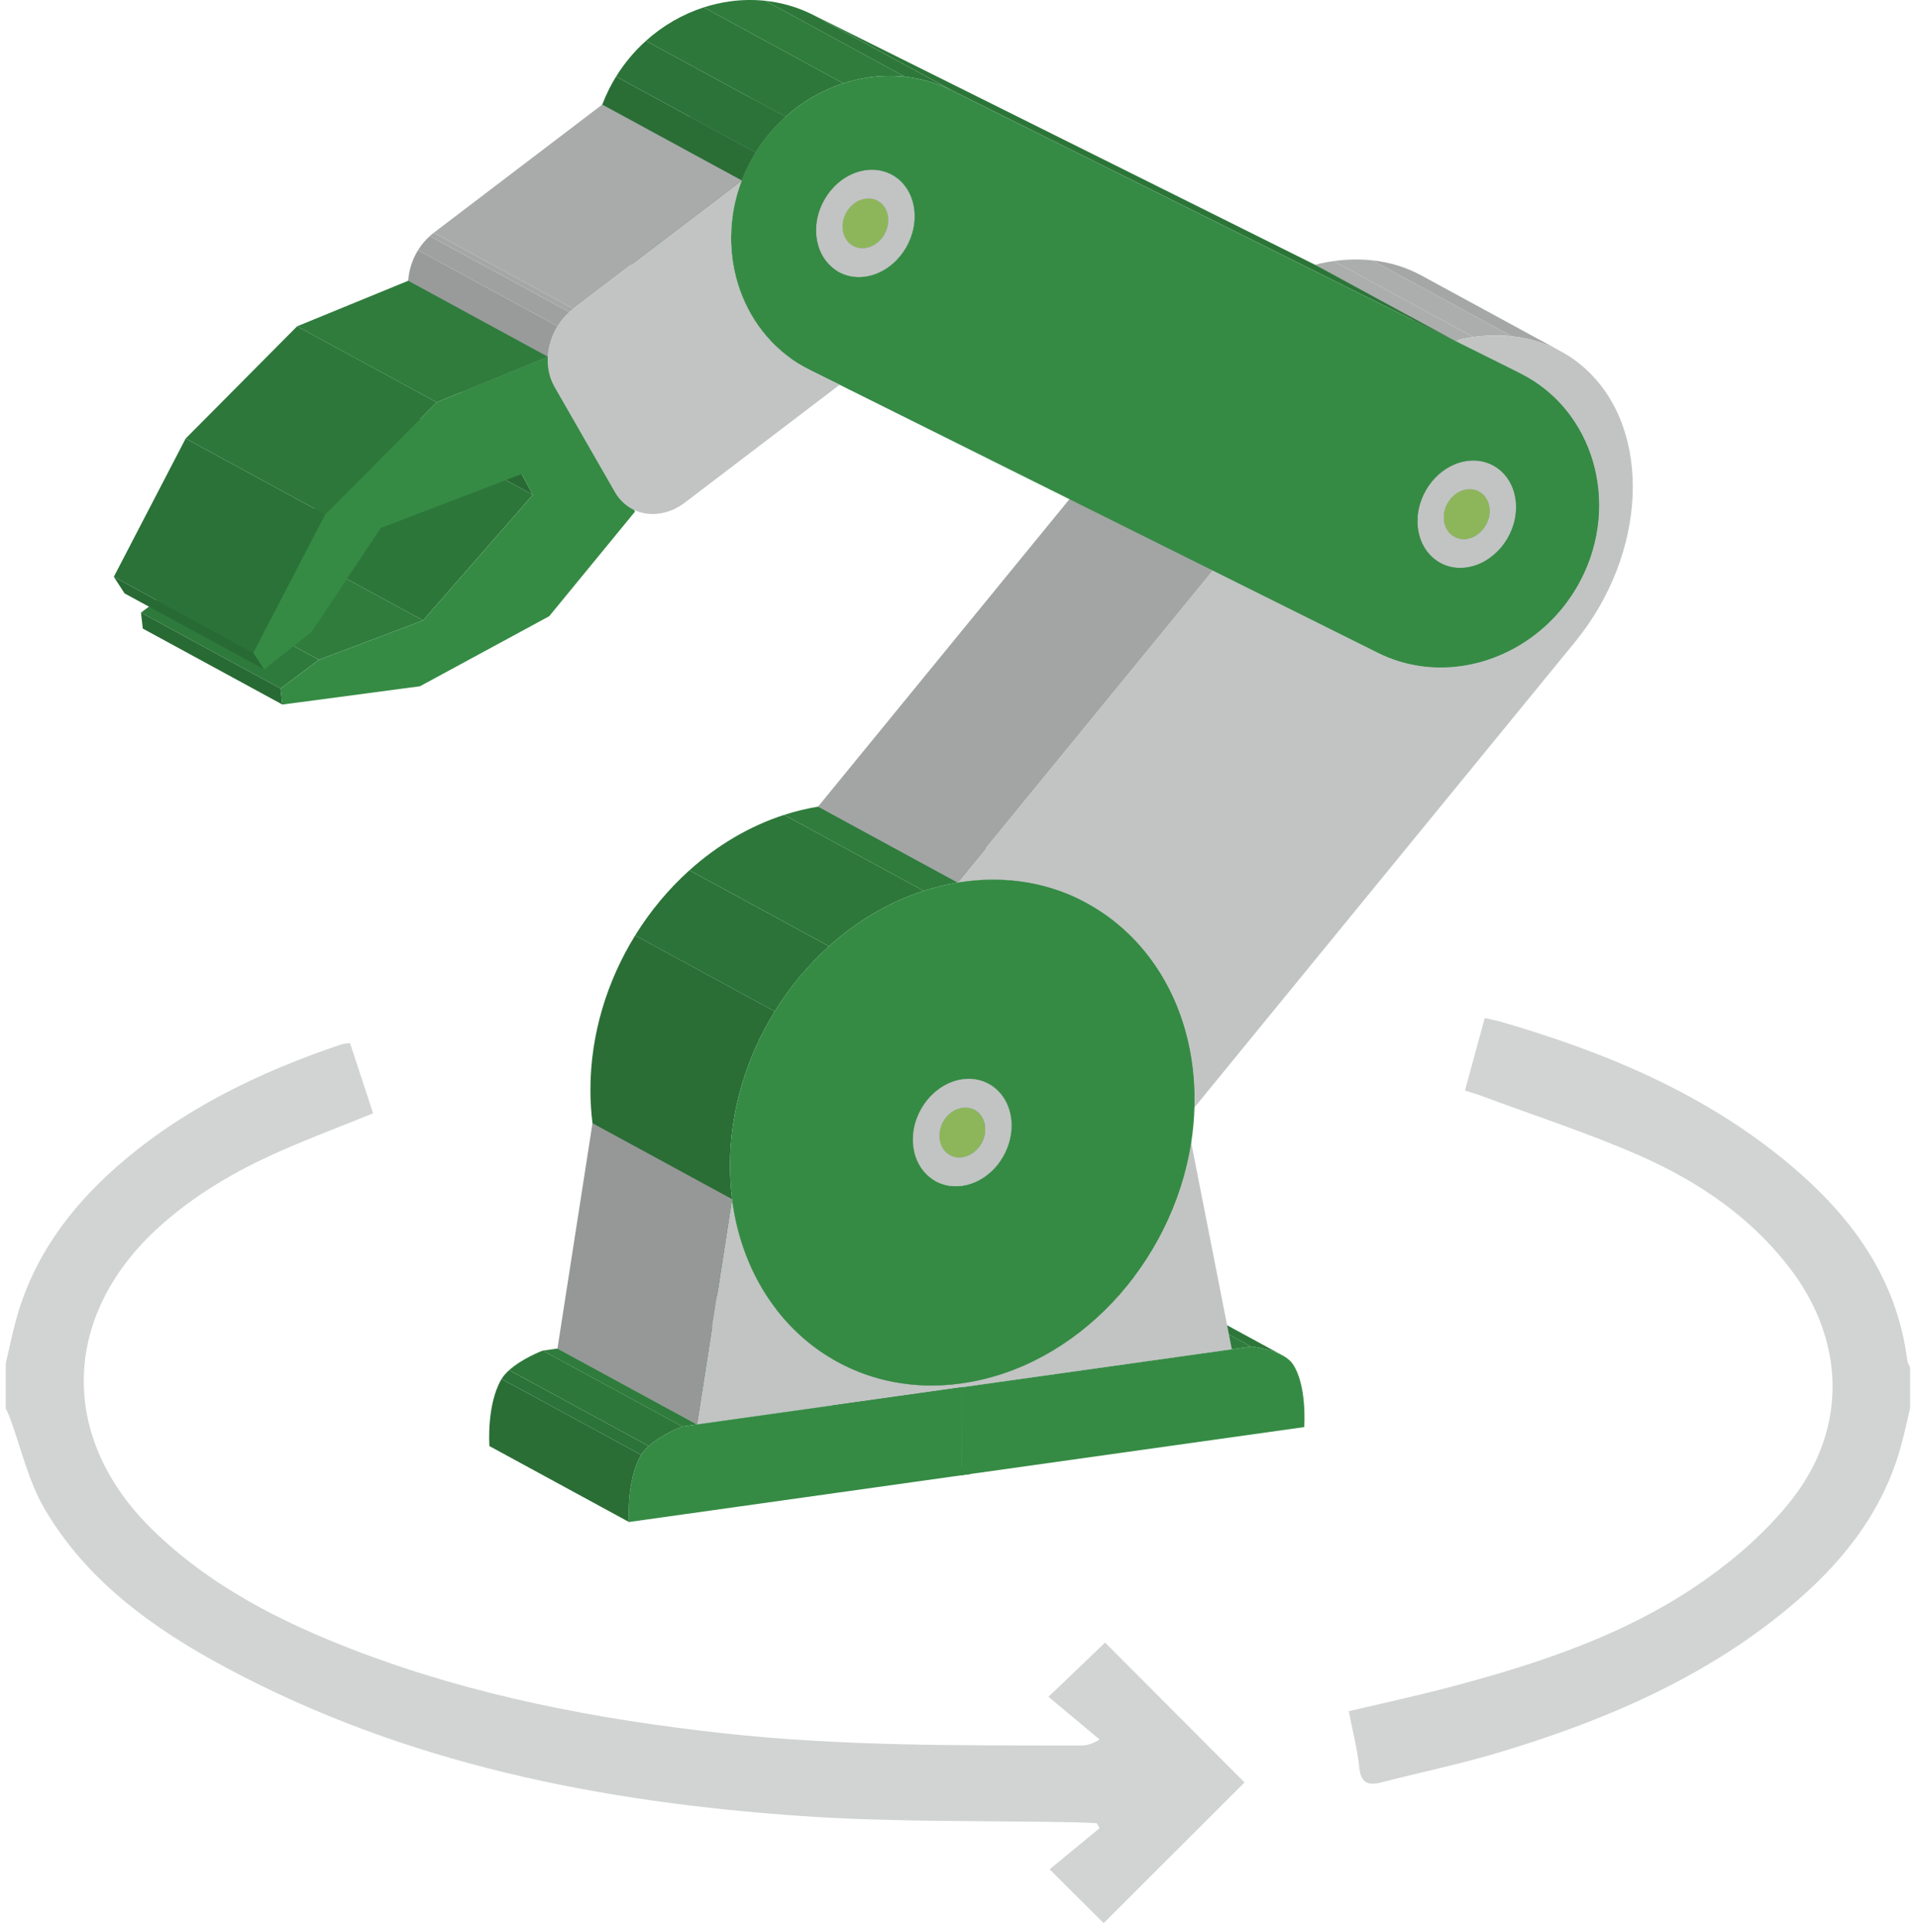 <svg width="141" height="142" viewBox="0 0 141 142" fill="none" xmlns="http://www.w3.org/2000/svg">
<path d="M91.98 98.981L81.72 93.401H81.723L91.983 98.983L91.98 98.981Z" fill="#2F7C3D"/>
<path d="M91.983 98.983L81.722 93.401C81.831 93.412 83.104 93.552 84.027 94.053L94.288 99.635C93.365 99.132 92.093 98.994 91.983 98.983Z" fill="#2D773A"/>
<path d="M90.558 99.182L80.297 93.6L81.72 93.401L91.98 98.981L90.558 99.182Z" fill="#2F7C3D"/>
<path d="M70.714 101.972L60.453 96.39L80.297 93.601L90.558 99.183L70.714 101.972Z" fill="#2F7C3D"/>
<path d="M80.536 96.95L70.275 91.369C71.811 89.986 73.162 88.363 74.27 86.572L84.531 92.153C83.423 93.945 82.072 95.569 80.536 96.95Z" fill="#9FA1A0"/>
<path d="M84.531 92.153L74.27 86.572C75.793 84.11 76.856 81.328 77.311 78.409L87.57 83.99C87.117 86.91 86.053 89.691 84.531 92.153Z" fill="#999B9A"/>
<path d="M104.775 49.003L94.515 43.422C95.393 43.516 96.279 43.498 97.152 43.377C97.793 43.285 98.429 43.139 99.05 42.938L109.311 48.52C108.69 48.721 108.055 48.868 107.413 48.958C106.54 49.081 105.654 49.098 104.775 49.003Z" fill="#ABAEAD"/>
<path d="M109.311 48.52L99.05 42.937C100.594 42.437 102.051 41.603 103.301 40.477L113.562 46.058C112.312 47.184 110.855 48.019 109.311 48.52Z" fill="#A5A7A7"/>
<path d="M113.563 46.059L103.302 40.477C104.135 39.728 104.876 38.852 105.492 37.853L115.753 43.437C115.137 44.431 114.396 45.309 113.563 46.059Z" fill="#9FA1A0"/>
<path d="M115.752 43.436L105.491 37.853C105.666 37.57 105.831 37.277 105.986 36.975C108.805 31.44 106.93 24.812 101.834 22.039L112.094 27.621C117.19 30.392 119.065 37.02 116.246 42.556C116.093 42.859 115.928 43.153 115.752 43.436Z" fill="#999B9A"/>
<path d="M73.566 101.027L63.305 95.445C65.866 94.62 68.234 93.206 70.276 91.369L80.537 96.95C78.496 98.787 76.127 100.201 73.566 101.027Z" fill="#A5A7A7"/>
<path d="M80.536 96.95L70.275 91.369C71.811 89.986 73.162 88.363 74.27 86.572L84.531 92.153C83.423 93.945 82.072 95.569 80.536 96.95Z" fill="#9FA1A0"/>
<path d="M107.816 41.711L97.555 36.129C97.764 36.1 97.968 36.053 98.167 35.988L108.428 41.569C108.23 41.634 108.025 41.682 107.816 41.711Z" fill="#2F7C3D"/>
<path d="M108.429 41.57L98.168 35.989C98.71 35.813 99.211 35.512 99.644 35.124L109.905 40.706C109.472 41.095 108.971 41.395 108.429 41.57Z" fill="#2D773A"/>
<path d="M109.904 40.706L99.643 35.123C99.969 34.831 100.256 34.486 100.492 34.105L110.752 39.687C110.518 40.068 110.23 40.412 109.904 40.706Z" fill="#2B7338"/>
<path d="M110.753 39.688L100.493 34.107C100.931 33.398 101.19 32.565 101.192 31.705C101.194 30.314 100.524 29.189 99.512 28.639L109.773 34.22C110.785 34.771 111.455 35.895 111.453 37.285C111.45 38.146 111.191 38.98 110.753 39.688Z" fill="#2A6E36"/>
<path d="M70.702 108.441L60.441 102.858L61.154 102.759L71.415 108.34L70.702 108.441Z" fill="#2F7C3D"/>
<path d="M107.82 39.612L97.559 34.031C97.656 34.018 97.751 33.995 97.844 33.965L108.105 39.547C108.013 39.575 107.917 39.598 107.82 39.612Z" fill="#ABAEAD"/>
<path d="M108.105 39.546L97.844 33.964C98.097 33.882 98.331 33.741 98.533 33.56L108.793 39.142C108.593 39.323 108.358 39.464 108.105 39.546Z" fill="#A5A7A7"/>
<path d="M108.794 39.142L98.534 33.56C98.686 33.424 98.82 33.263 98.93 33.085L109.191 38.667C109.08 38.845 108.946 39.005 108.794 39.142Z" fill="#9FA1A0"/>
<path d="M109.19 38.667L98.929 33.085C99.132 32.758 99.252 32.374 99.252 31.976C99.254 31.335 98.939 30.81 98.466 30.553L108.727 36.135C109.2 36.392 109.515 36.917 109.514 37.558C109.513 37.955 109.393 38.339 109.19 38.667Z" fill="#999B9A"/>
<path d="M106.921 39.456L96.66 33.875C96.819 33.961 96.995 34.017 97.183 34.036L107.444 39.617C107.256 39.598 107.079 39.542 106.921 39.456Z" fill="#A5A7A7"/>
<path d="M107.445 39.617L97.184 34.036C97.305 34.049 97.43 34.047 97.559 34.029L107.82 39.61C107.691 39.629 107.565 39.631 107.445 39.617Z" fill="#ABAEAD"/>
<path d="M106.921 39.456L96.66 33.875C96.819 33.961 96.995 34.017 97.183 34.036L107.444 39.617C107.256 39.598 107.079 39.542 106.921 39.456Z" fill="#A5A7A7"/>
<path d="M105.884 41.38L95.624 35.799C95.964 35.984 96.343 36.103 96.749 36.146L107.009 41.727C106.604 41.686 106.225 41.566 105.884 41.38Z" fill="#2D773A"/>
<path d="M107.009 41.728L96.749 36.147C97.008 36.175 97.278 36.17 97.555 36.131L107.816 41.713C107.538 41.751 107.269 41.755 107.009 41.728Z" fill="#2F7C3D"/>
<path d="M110.752 39.688L100.492 34.107C100.93 33.398 101.189 32.565 101.191 31.705C101.193 30.314 100.523 29.189 99.511 28.639L109.772 34.22C110.784 34.771 111.454 35.895 111.452 37.285C111.449 38.146 111.19 38.98 110.752 39.688Z" fill="#2A6E36"/>
<path d="M106.921 39.456L96.66 33.875C96.819 33.961 96.995 34.017 97.183 34.036L107.444 39.617C107.256 39.598 107.079 39.542 106.921 39.456Z" fill="#A5A7A7"/>
<path d="M109.189 38.667L98.928 33.085C99.131 32.758 99.251 32.374 99.251 31.976C99.253 31.335 98.938 30.81 98.465 30.553L108.726 36.135C109.199 36.392 109.514 36.917 109.513 37.558C109.512 37.955 109.392 38.339 109.189 38.667Z" fill="#999B9A"/>
<path d="M101.301 47.987L91.041 42.405C92.154 42.962 93.328 43.294 94.515 43.423L104.775 49.004C103.588 48.875 102.414 48.542 101.301 47.987Z" fill="#A5A7A7"/>
<path d="M104.774 49.003L94.514 43.422C95.392 43.516 96.278 43.498 97.151 43.377C97.792 43.285 98.428 43.139 99.049 42.938L109.31 48.52C108.689 48.721 108.054 48.868 107.412 48.958C106.539 49.081 105.653 49.098 104.774 49.003Z" fill="#ABAEAD"/>
<path d="M107.826 35.98L97.565 30.397C97.693 30.379 97.817 30.377 97.937 30.389L108.197 35.971C108.079 35.958 107.954 35.961 107.826 35.98Z" fill="#7DA250"/>
<path d="M108.198 35.972L97.939 30.39C98.129 30.411 98.306 30.467 98.466 30.554L108.726 36.136C108.566 36.048 108.389 35.991 108.198 35.972Z" fill="#799C4D"/>
<path d="M115.751 43.436L105.49 37.853C105.665 37.57 105.83 37.277 105.985 36.975C108.804 31.44 106.929 24.812 101.833 22.039L112.093 27.621C117.189 30.392 119.064 37.02 116.245 42.556C116.092 42.859 115.927 43.153 115.751 43.436Z" fill="#999B9A"/>
<path d="M111.774 27.454L101.514 21.873C101.622 21.927 101.729 21.983 101.835 22.04L112.096 27.621C111.99 27.565 111.883 27.508 111.774 27.454Z" fill="#2D773A"/>
<path d="M106.921 39.456L96.66 33.875C96.19 33.619 95.879 33.096 95.88 32.449C95.881 32.053 96.001 31.666 96.205 31.338L106.466 36.919C106.262 37.248 106.142 37.635 106.141 38.031C106.139 38.677 106.451 39.2 106.921 39.456Z" fill="#709048"/>
<path d="M106.465 36.919L96.204 31.338C96.314 31.16 96.448 31 96.6 30.862L106.861 36.443C106.709 36.581 106.575 36.742 106.465 36.919Z" fill="#74964A"/>
<path d="M106.861 36.444L96.6 30.863C96.8 30.683 97.032 30.544 97.283 30.463L107.543 36.044C107.293 36.126 107.062 36.265 106.861 36.444Z" fill="#799C4D"/>
<path d="M107.544 36.044L97.284 30.462C97.375 30.432 97.47 30.41 97.566 30.396L107.827 35.978C107.73 35.992 107.636 36.014 107.544 36.044Z" fill="#7DA250"/>
<path d="M107.83 33.887C109.832 33.606 111.455 35.124 111.451 37.285C111.447 39.446 109.818 41.431 107.815 41.712C105.812 41.993 104.198 40.466 104.202 38.304C104.206 36.143 105.828 34.169 107.83 33.887ZM107.819 39.612C108.748 39.482 109.51 38.561 109.512 37.558C109.514 36.564 108.755 35.849 107.825 35.979C106.896 36.11 106.141 37.039 106.139 38.032C106.139 39.034 106.89 39.742 107.819 39.612Z" fill="#C1C4C3"/>
<path d="M107.827 35.979C108.756 35.848 109.515 36.563 109.514 37.557C109.512 38.56 108.749 39.481 107.821 39.611C106.892 39.742 106.14 39.034 106.142 38.031C106.144 37.037 106.898 36.109 107.827 35.979Z" fill="#8DB65B"/>
<path d="M107.83 33.886L97.569 28.305C97.848 28.267 98.119 28.261 98.38 28.288L108.641 33.869C108.38 33.842 108.109 33.847 107.83 33.886Z" fill="#ABAEAD"/>
<path d="M108.641 33.869L98.38 28.288C98.788 28.331 99.168 28.451 99.51 28.638L109.771 34.219C109.43 34.033 109.048 33.912 108.641 33.869Z" fill="#A5A7A7"/>
<path d="M91.98 98.981C92.098 98.994 94.333 99.23 95.037 100.263C96.083 101.818 95.888 104.745 95.877 104.9L71.414 108.338L70.701 108.439L70.713 101.97L90.557 99.181L91.98 98.981Z" fill="#358B44"/>
<path d="M70.702 108.441L60.441 102.858L60.453 96.39L70.714 101.972L70.702 108.441Z" fill="#286B34"/>
<path d="M66.865 101.758L56.605 96.177C57.84 96.31 59.126 96.291 60.447 96.105C61.42 95.967 62.376 95.746 63.306 95.445L73.567 101.027C72.636 101.327 71.681 101.549 70.707 101.686C69.385 101.872 68.1 101.891 66.865 101.758Z" fill="#ABAEAD"/>
<path d="M73.566 101.027L63.305 95.445C65.866 94.62 68.234 93.206 70.276 91.369L80.537 96.95C78.496 98.787 76.127 100.201 73.566 101.027Z" fill="#A5A7A7"/>
<path d="M66.865 101.758L56.605 96.177C57.84 96.31 59.126 96.291 60.447 96.105C61.42 95.967 62.376 95.746 63.306 95.445L73.567 101.027C72.636 101.327 71.681 101.549 70.707 101.686C69.385 101.872 68.1 101.891 66.865 101.758Z" fill="#ABAEAD"/>
<path d="M105.884 41.379L95.624 35.798C94.61 35.246 93.939 34.116 93.942 32.722C93.944 31.86 94.202 31.028 94.64 30.322L104.9 35.903C104.463 36.61 104.205 37.442 104.203 38.303C104.2 39.697 104.87 40.828 105.884 41.379Z" fill="#999B9A"/>
<path d="M104.9 35.904L94.64 30.323C94.874 29.945 95.159 29.602 95.484 29.31L105.745 34.892C105.42 35.183 105.135 35.526 104.9 35.904Z" fill="#9FA1A0"/>
<path d="M105.744 34.891L95.483 29.309C95.914 28.92 96.415 28.622 96.956 28.447L107.217 34.028C106.675 34.203 106.175 34.502 105.744 34.891Z" fill="#A5A7A7"/>
<path d="M107.217 34.028L96.956 28.447C97.155 28.382 97.36 28.335 97.569 28.305L107.83 33.886C107.621 33.916 107.416 33.964 107.217 34.028Z" fill="#ABAEAD"/>
<path d="M108.309 24.773L98.048 19.191C99.006 19.055 99.953 19.037 100.873 19.137L111.134 24.718C110.214 24.618 109.266 24.637 108.309 24.773Z" fill="#ABAEAD"/>
<path d="M111.133 24.717L100.872 19.136C102.15 19.273 103.372 19.64 104.487 20.247L114.748 25.828C113.633 25.222 112.411 24.854 111.133 24.717Z" fill="#A5A7A7"/>
<path d="M106.931 25.043L96.67 19.461L101.513 21.873L111.773 27.454L106.931 25.043Z" fill="#2C7539"/>
<path d="M106.931 25.044L96.67 19.461C97.13 19.346 97.59 19.254 98.048 19.19L108.309 24.773C107.851 24.837 107.391 24.927 106.931 25.044Z" fill="#ABAEAD"/>
<path d="M51.242 104.708L40.981 99.127L60.453 96.39L70.714 101.972L51.242 104.708Z" fill="#2F7C3D"/>
<path d="M61.585 100.119L51.325 94.537C52.924 95.407 54.703 95.972 56.605 96.177L66.865 101.758C64.963 101.554 63.184 100.988 61.585 100.119Z" fill="#A5A7A7"/>
<path d="M66.865 101.758L56.605 96.177C57.84 96.31 59.126 96.291 60.447 96.105C61.42 95.967 62.376 95.746 63.306 95.445L73.567 101.027C72.636 101.327 71.681 101.549 70.707 101.686C69.385 101.872 68.1 101.891 66.865 101.758Z" fill="#ABAEAD"/>
<path d="M70.735 87.162L60.475 81.581C60.684 81.552 60.889 81.504 61.089 81.438L71.35 87.02C71.149 87.085 70.944 87.133 70.735 87.162Z" fill="#2F7C3D"/>
<path d="M71.349 87.021L61.088 81.438C61.63 81.264 62.13 80.965 62.561 80.577L72.821 86.159C72.391 86.546 71.89 86.845 71.349 87.021Z" fill="#2D773A"/>
<path d="M72.82 86.158L62.56 80.576C62.885 80.284 63.169 79.942 63.404 79.564L73.665 85.145C73.43 85.525 73.145 85.866 72.82 86.158Z" fill="#2B7338"/>
<path d="M73.665 85.146L63.404 79.565C63.842 78.858 64.1 78.027 64.102 77.164C64.104 75.771 63.434 74.64 62.42 74.088L72.681 79.669C73.695 80.221 74.366 81.351 74.363 82.745C74.361 83.608 74.103 84.44 73.665 85.146Z" fill="#2A6E36"/>
<path d="M70.739 85.07L60.478 79.488C60.575 79.475 60.67 79.452 60.763 79.423L71.023 85.004C70.93 85.034 70.835 85.056 70.739 85.07Z" fill="#ABAEAD"/>
<path d="M71.023 85.003L60.762 79.422C61.013 79.34 61.246 79.201 61.446 79.022L71.707 84.603C71.507 84.784 71.274 84.922 71.023 85.003Z" fill="#A5A7A7"/>
<path d="M71.707 84.604L61.446 79.023C61.597 78.887 61.73 78.728 61.839 78.551L72.1 84.133C71.99 84.308 71.857 84.468 71.707 84.604Z" fill="#9FA1A0"/>
<path d="M72.1 84.132L61.839 78.55C62.042 78.221 62.163 77.836 62.163 77.436C62.164 76.789 61.853 76.266 61.383 76.01L71.643 81.592C72.113 81.848 72.424 82.37 72.423 83.018C72.423 83.417 72.303 83.804 72.1 84.132Z" fill="#999B9A"/>
<path d="M61.585 100.119L51.325 94.537C52.924 95.407 54.703 95.972 56.605 96.177L66.865 101.758C64.963 101.554 63.184 100.988 61.585 100.119Z" fill="#A5A7A7"/>
<path d="M69.839 84.915L59.579 79.334C59.737 79.42 59.913 79.476 60.102 79.495L70.363 85.077C70.174 85.058 69.998 85.001 69.839 84.915Z" fill="#A5A7A7"/>
<path d="M70.363 85.077L60.102 79.495C60.223 79.509 60.349 79.507 60.478 79.488L70.738 85.07C70.61 85.088 70.484 85.09 70.363 85.077Z" fill="#ABAEAD"/>
<path d="M72.099 84.132L61.838 78.55C62.041 78.221 62.162 77.836 62.162 77.436C62.163 76.789 61.852 76.266 61.382 76.01L71.642 81.592C72.112 81.848 72.423 82.37 72.422 83.018C72.422 83.417 72.302 83.804 72.099 84.132Z" fill="#999B9A"/>
<path d="M68.792 86.828L58.532 81.246C58.874 81.433 59.255 81.553 59.662 81.596L69.922 87.178C69.515 87.135 69.134 87.014 68.792 86.828Z" fill="#2D773A"/>
<path d="M69.922 87.178L59.662 81.596C59.923 81.623 60.195 81.62 60.474 81.58L70.734 87.162C70.455 87.201 70.183 87.205 69.922 87.178Z" fill="#2F7C3D"/>
<path d="M73.664 85.146L63.403 79.565C63.841 78.858 64.099 78.027 64.101 77.164C64.103 75.771 63.433 74.64 62.419 74.088L72.68 79.669C73.694 80.221 74.365 81.351 74.362 82.745C74.36 83.608 74.102 84.44 73.664 85.146Z" fill="#2A6E36"/>
<path d="M87.81 81.402L77.549 75.821C77.555 75.638 77.557 75.456 77.558 75.273C77.57 68.713 74.408 63.403 69.637 60.808L79.898 66.389C84.669 68.985 87.831 74.294 87.819 80.854C87.818 81.036 87.815 81.22 87.81 81.402Z" fill="#999B9A"/>
<path d="M70.744 81.438L60.484 75.856C60.613 75.838 60.738 75.836 60.859 75.848L71.12 81.43C70.999 81.417 70.873 81.419 70.744 81.438Z" fill="#7DA250"/>
<path d="M71.119 81.431L60.858 75.849C61.047 75.87 61.223 75.925 61.382 76.011L71.642 81.593C71.484 81.507 71.308 81.451 71.119 81.431Z" fill="#799C4D"/>
<path d="M69.839 84.914L59.578 79.333C59.108 79.077 58.797 78.555 58.798 77.908C58.798 77.509 58.919 77.122 59.122 76.793L69.383 82.375C69.179 82.703 69.059 83.09 69.058 83.49C69.058 84.137 69.369 84.66 69.839 84.914Z" fill="#709048"/>
<path d="M69.383 82.375L59.122 76.793C59.231 76.617 59.364 76.458 59.515 76.322L69.775 81.904C69.625 82.039 69.492 82.2 69.383 82.375Z" fill="#74964A"/>
<path d="M69.776 81.904L59.516 76.322C59.716 76.142 59.949 76.003 60.2 75.922L70.46 81.503C70.209 81.584 69.977 81.723 69.776 81.904Z" fill="#799C4D"/>
<path d="M70.46 81.503L60.2 75.922C60.292 75.891 60.387 75.869 60.484 75.856L70.744 81.438C70.647 81.451 70.553 81.473 70.46 81.503Z" fill="#7DA250"/>
<path d="M70.745 81.437C71.674 81.307 72.426 82.014 72.424 83.018C72.423 84.02 71.668 84.939 70.738 85.069C69.809 85.2 69.058 84.494 69.059 83.491C69.062 82.487 69.816 81.569 70.745 81.437Z" fill="#8DB65B"/>
<path d="M70.749 79.336L60.489 73.755C60.766 73.716 61.035 73.712 61.294 73.738L71.555 79.32C71.295 79.293 71.025 79.297 70.749 79.336Z" fill="#ABAEAD"/>
<path d="M71.555 79.32L61.294 73.738C61.7 73.781 62.078 73.901 62.419 74.087L72.68 79.668C72.339 79.483 71.96 79.363 71.555 79.32Z" fill="#A5A7A7"/>
<path d="M89.154 41.94L78.894 36.357L91.041 42.404L101.302 47.987L89.154 41.94Z" fill="#A2A4A3"/>
<path d="M68.793 86.829L58.532 81.247C57.52 80.697 56.85 79.573 56.853 78.183C56.855 77.322 57.114 76.489 57.553 75.781L67.812 81.362C67.374 82.071 67.115 82.903 67.114 83.764C67.111 85.155 67.781 86.278 68.793 86.829Z" fill="#999B9A"/>
<path d="M67.813 81.362L57.553 75.781C57.788 75.4 58.075 75.056 58.402 74.762L68.663 80.343C68.335 80.638 68.048 80.982 67.813 81.362Z" fill="#9FA1A0"/>
<path d="M68.661 80.344L58.4 74.763C58.833 74.373 59.334 74.074 59.876 73.898L70.137 79.481C69.595 79.656 69.093 79.954 68.661 80.344Z" fill="#A5A7A7"/>
<path d="M70.138 79.48L59.877 73.898C60.076 73.834 60.281 73.786 60.49 73.756L70.75 79.337C70.541 79.367 70.337 79.415 70.138 79.48Z" fill="#ABAEAD"/>
<path d="M70.777 64.82L60.516 59.238C61.825 59.055 63.099 59.034 64.323 59.163L74.583 64.744C73.36 64.616 72.085 64.636 70.777 64.82Z" fill="#2F7C3D"/>
<path d="M74.583 64.744L64.323 59.163C66.238 59.365 68.029 59.932 69.637 60.807L79.898 66.388C78.289 65.513 76.497 64.946 74.583 64.744Z" fill="#2D773A"/>
<path d="M61.585 100.12L51.325 94.538C47.173 92.279 44.242 87.965 43.557 82.565C43.455 81.758 43.402 80.926 43.404 80.073C43.412 76.014 44.632 72.094 46.693 68.76L56.954 74.342C54.892 77.675 53.672 81.596 53.665 85.654C53.663 86.506 53.716 87.339 53.818 88.146C54.501 93.546 57.433 97.86 61.585 100.12Z" fill="#2A6E36"/>
<path d="M56.953 74.343L46.692 68.761C47.798 66.974 49.147 65.354 50.68 63.975L60.941 69.556C59.408 70.937 58.06 72.555 56.953 74.343Z" fill="#2B7338"/>
<path d="M60.942 69.555L50.681 63.974C52.72 62.14 55.084 60.728 57.642 59.901L67.903 65.483C65.345 66.309 62.98 67.721 60.942 69.555Z" fill="#2D773A"/>
<path d="M67.903 65.483L57.642 59.901C58.455 59.639 59.288 59.435 60.137 59.295C60.263 59.274 60.39 59.255 60.516 59.238L70.777 64.82C70.651 64.838 70.524 64.856 70.398 64.877C69.549 65.017 68.716 65.221 67.903 65.483Z" fill="#2F7C3D"/>
<path d="M108.309 24.772C111.41 24.336 114.411 25.105 116.66 27.209C121.48 31.717 121.087 40.702 115.789 47.186L87.811 81.401C87.816 81.219 87.819 81.036 87.82 80.853C87.838 70.668 80.204 63.494 70.776 64.82C70.65 64.838 70.523 64.857 70.397 64.877L89.156 41.94L101.301 47.987C103.238 48.954 105.359 49.247 107.412 48.957C111.016 48.451 114.413 46.151 116.246 42.557C119.123 36.907 117.11 30.119 111.773 27.454L106.93 25.043C107.391 24.927 107.851 24.836 108.309 24.772Z" fill="#C1C4C3"/>
<path d="M53.817 88.147C54.936 96.975 62.062 102.903 70.707 101.687C79.155 100.499 86.187 92.884 87.571 83.991L90.558 99.183L70.714 101.972L51.242 104.708L53.817 88.147Z" fill="#C1C4C3"/>
<path d="M70.776 64.82C80.203 63.494 87.838 70.668 87.818 80.853C87.818 81.035 87.815 81.218 87.809 81.401C87.784 82.272 87.704 83.137 87.571 83.991C86.186 92.884 79.154 100.499 70.707 101.687C62.061 102.903 54.936 96.975 53.817 88.148C53.715 87.34 53.662 86.508 53.664 85.656C53.683 75.607 61.136 66.398 70.396 64.879C70.523 64.856 70.649 64.838 70.776 64.82ZM70.734 87.162C72.736 86.881 74.358 84.906 74.361 82.744C74.365 80.583 72.75 79.055 70.748 79.336C68.746 79.618 67.116 81.602 67.112 83.763C67.108 85.926 68.731 87.443 70.734 87.162Z" fill="#358B44"/>
<path d="M70.749 79.336C72.751 79.055 74.366 80.583 74.362 82.744C74.358 84.906 72.737 86.881 70.735 87.162C68.733 87.443 67.11 85.926 67.113 83.764C67.117 81.602 68.746 79.618 70.749 79.336ZM70.738 85.069C71.667 84.939 72.422 84.02 72.423 83.018C72.425 82.013 71.674 81.307 70.745 81.437C69.816 81.569 69.061 82.485 69.059 83.49C69.057 84.492 69.809 85.2 70.738 85.069Z" fill="#C1C4C3"/>
<path d="M50.16 104.86L39.899 99.279L40.981 99.127L51.242 104.708L50.16 104.86Z" fill="#2F7C3D"/>
<path d="M70.396 64.877L60.136 59.296L78.894 36.357L89.154 41.94L70.396 64.877Z" fill="#A3A5A5"/>
<path d="M70.714 101.972L70.702 108.441L71.415 108.34L46.239 111.878C46.229 111.728 46.045 108.854 47.097 107.003C47.804 105.773 50.042 104.907 50.16 104.86L51.242 104.708L70.714 101.972Z" fill="#358B44"/>
<path d="M46.239 111.877L35.978 106.296C35.968 106.145 35.784 103.272 36.836 101.421C36.847 101.401 36.859 101.381 36.872 101.361L47.133 106.943C47.121 106.963 47.109 106.983 47.097 107.002C46.045 108.853 46.229 111.727 46.239 111.877Z" fill="#2A6E36"/>
<path d="M47.133 106.943L36.872 101.361C37.015 101.131 37.209 100.914 37.432 100.715L47.692 106.296C47.471 106.496 47.275 106.713 47.133 106.943Z" fill="#2B7338"/>
<path d="M47.694 106.296L37.434 100.715C38.373 99.869 39.807 99.314 39.901 99.278L50.162 104.859C50.067 104.897 48.633 105.451 47.694 106.296Z" fill="#2D773A"/>
<path d="M51.242 104.708L40.981 99.126L43.556 82.564L53.817 88.147L51.242 104.708Z" fill="#969897"/>
<path d="M59.532 27.191L49.27 21.609L51.465 22.7L61.725 28.282L59.532 27.191Z" fill="#A2A4A3"/>
<path d="M59.211 27.025L48.95 21.443C49.055 21.5 49.162 21.556 49.27 21.609L59.531 27.191C59.423 27.138 59.316 27.082 59.211 27.025Z" fill="#A5A7A7"/>
<path d="M70.004 6.658L59.743 1.076L96.67 19.461L106.931 25.043L70.004 6.658Z" fill="#2C7539"/>
<path d="M63.612 20.334L53.352 14.752C53.56 14.723 53.765 14.674 53.963 14.609L64.224 20.191C64.025 20.256 63.821 20.305 63.612 20.334Z" fill="#2F7C3D"/>
<path d="M64.224 20.192L53.963 14.61C54.504 14.436 55.002 14.137 55.433 13.75L65.694 19.331C65.264 19.719 64.764 20.018 64.224 20.192Z" fill="#2D773A"/>
<path d="M65.694 19.331L55.433 13.751C55.758 13.457 56.044 13.114 56.279 12.734L66.54 18.316C66.306 18.696 66.02 19.038 65.694 19.331Z" fill="#2B7338"/>
<path d="M66.541 18.316L56.28 12.734C56.719 12.024 56.979 11.189 56.98 10.326C56.983 8.935 56.315 7.809 55.304 7.258L65.564 12.84C66.575 13.391 67.243 14.516 67.241 15.906C67.239 16.771 66.98 17.607 66.541 18.316Z" fill="#2A6E36"/>
<path d="M63.615 18.233L53.355 12.652C53.453 12.638 53.548 12.615 53.641 12.585L63.901 18.167C63.809 18.196 63.714 18.219 63.615 18.233Z" fill="#ABAEAD"/>
<path d="M63.901 18.167L53.64 12.585C53.892 12.503 54.124 12.364 54.325 12.185L64.585 17.767C64.385 17.946 64.153 18.085 63.901 18.167Z" fill="#A5A7A7"/>
<path d="M64.585 17.767L54.325 12.185C54.476 12.049 54.608 11.89 54.718 11.714L64.978 17.295C64.868 17.471 64.735 17.63 64.585 17.767Z" fill="#9FA1A0"/>
<path d="M64.978 17.295L54.718 11.714C54.921 11.385 55.041 10.999 55.042 10.599C55.043 9.955 54.732 9.431 54.262 9.175L64.523 14.757C64.993 15.013 65.304 15.535 65.303 16.181C65.302 16.58 65.181 16.967 64.978 17.295Z" fill="#999B9A"/>
<path d="M62.717 18.077L52.456 12.496C52.615 12.582 52.791 12.638 52.979 12.657L63.24 18.238C63.052 18.219 62.875 18.163 62.717 18.077Z" fill="#A5A7A7"/>
<path d="M63.24 18.238L52.98 12.658C53.1 12.671 53.225 12.668 53.355 12.651L63.614 18.232C63.486 18.25 63.361 18.253 63.24 18.238Z" fill="#ABAEAD"/>
<path d="M61.675 20L51.414 14.418C51.756 14.604 52.136 14.724 52.543 14.768L62.804 20.35C62.397 20.307 62.017 20.186 61.675 20Z" fill="#2D773A"/>
<path d="M62.804 20.35L52.543 14.768C52.803 14.795 53.073 14.791 53.351 14.752L63.611 20.333C63.334 20.372 63.063 20.377 62.804 20.35Z" fill="#2F7C3D"/>
<path d="M62.717 18.077L52.456 12.496C52.615 12.582 52.791 12.638 52.979 12.657L63.24 18.238C63.052 18.219 62.875 18.163 62.717 18.077Z" fill="#A5A7A7"/>
<path d="M64.977 17.295L54.717 11.714C54.92 11.385 55.04 10.999 55.041 10.599C55.042 9.955 54.731 9.431 54.261 9.175L64.522 14.757C64.992 15.013 65.303 15.535 65.302 16.181C65.301 16.58 65.18 16.967 64.977 17.295Z" fill="#999B9A"/>
<path d="M63.622 14.602L53.362 9.02C53.491 9.002 53.616 9 53.737 9.012L63.998 14.595C63.877 14.582 63.751 14.584 63.622 14.602Z" fill="#7DA250"/>
<path d="M63.998 14.595L53.737 9.013C53.926 9.034 54.103 9.089 54.261 9.175L64.522 14.757C64.363 14.671 64.187 14.614 63.998 14.595Z" fill="#799C4D"/>
<path d="M62.717 18.078L52.456 12.497C51.986 12.241 51.675 11.718 51.676 11.071C51.677 10.673 51.797 10.286 51.999 9.959L62.26 15.54C62.057 15.869 61.937 16.254 61.936 16.654C61.936 17.3 62.247 17.823 62.717 18.078Z" fill="#709048"/>
<path d="M62.261 15.539L52 9.958C52.109 9.781 52.242 9.622 52.393 9.487L62.654 15.069C62.502 15.203 62.37 15.363 62.261 15.539Z" fill="#74964A"/>
<path d="M62.653 15.07L52.392 9.488C52.593 9.307 52.826 9.168 53.077 9.088L63.338 14.669C63.087 14.749 62.854 14.889 62.653 15.07Z" fill="#799C4D"/>
<path d="M63.338 14.668L53.077 9.086C53.17 9.055 53.265 9.034 53.362 9.021L63.622 14.602C63.525 14.617 63.431 14.637 63.338 14.668Z" fill="#7DA250"/>
<path d="M63.623 14.602C64.552 14.472 65.303 15.178 65.302 16.18C65.299 17.184 64.546 18.102 63.615 18.232C62.687 18.362 61.935 17.658 61.938 16.654C61.94 15.652 62.694 14.733 63.623 14.602Z" fill="#8DB65B"/>
<path d="M63.626 12.508L53.366 6.926C53.645 6.887 53.916 6.883 54.176 6.91L64.437 12.492C64.176 12.465 63.905 12.469 63.626 12.508Z" fill="#ABAEAD"/>
<path d="M64.437 12.492L54.176 6.91C54.582 6.953 54.962 7.073 55.303 7.258L65.563 12.84C65.222 12.654 64.843 12.535 64.437 12.492Z" fill="#A5A7A7"/>
<path d="M63.626 12.508C65.629 12.227 67.244 13.746 67.24 15.906C67.236 18.068 65.615 20.052 63.612 20.333C61.61 20.616 59.987 19.088 59.991 16.926C59.995 14.764 61.624 12.789 63.626 12.508ZM63.615 18.232C64.545 18.102 65.299 17.184 65.301 16.18C65.303 15.178 64.551 14.471 63.622 14.602C62.693 14.733 61.939 15.651 61.937 16.653C61.935 17.656 62.687 18.362 63.615 18.232Z" fill="#C1C4C3"/>
<path d="M61.675 20.001L51.414 14.419C50.401 13.868 49.727 12.738 49.73 11.345C49.731 10.486 49.989 9.657 50.426 8.951L60.687 14.533C60.251 15.239 59.992 16.069 59.99 16.928C59.989 18.32 60.661 19.449 61.675 20.001Z" fill="#999B9A"/>
<path d="M60.688 14.532L50.428 8.95C50.662 8.571 50.949 8.227 51.274 7.935L61.535 13.517C61.209 13.81 60.923 14.154 60.688 14.532Z" fill="#9FA1A0"/>
<path d="M61.533 13.516L51.273 7.934C51.706 7.545 52.208 7.244 52.751 7.069L63.011 12.651C62.469 12.826 61.967 13.126 61.533 13.516Z" fill="#A5A7A7"/>
<path d="M63.013 12.652L52.752 7.07C52.952 7.005 53.158 6.956 53.367 6.927L63.627 12.509C63.418 12.538 63.213 12.586 63.013 12.652Z" fill="#ABAEAD"/>
<path d="M46.444 37.397L36.183 31.815C36.24 31.845 36.296 31.873 36.354 31.901L46.615 37.483C46.558 37.455 46.501 37.426 46.444 37.397Z" fill="#2D773A"/>
<path d="M46.443 37.396L36.182 31.815C35.685 31.543 35.254 31.133 34.943 30.59L45.204 36.172C45.516 36.715 45.946 37.125 46.443 37.396Z" fill="#999B9A"/>
<path d="M59.21 27.025L48.949 21.444C44.211 18.867 42.258 12.954 44.274 7.687C44.426 7.289 44.6 6.896 44.797 6.506C44.951 6.204 45.116 5.911 45.292 5.627L55.552 11.209C55.377 11.493 55.212 11.785 55.057 12.087C54.86 12.477 54.686 12.87 54.534 13.267C52.52 18.535 54.473 24.448 59.21 27.025Z" fill="#2A6E36"/>
<path d="M55.553 11.209L45.293 5.627C45.908 4.632 46.65 3.753 47.483 3.004L57.744 8.585C56.91 9.335 56.169 10.214 55.553 11.209Z" fill="#2B7338"/>
<path d="M57.743 8.584L47.482 3.003C48.732 1.877 50.189 1.043 51.733 0.543L61.994 6.125C60.45 6.625 58.994 7.459 57.743 8.584Z" fill="#2D773A"/>
<path d="M61.994 6.125L51.733 0.543C52.354 0.342 52.99 0.195 53.631 0.105C54.504 -0.017 55.389 -0.034 56.266 0.059L66.526 5.641C65.649 5.547 64.764 5.564 63.891 5.686C63.251 5.777 62.615 5.924 61.994 6.125Z" fill="#2F7C3D"/>
<path d="M66.527 5.642L56.267 0.06C57.455 0.189 58.629 0.522 59.743 1.078L70.004 6.66C68.89 6.103 67.715 5.77 66.527 5.642Z" fill="#2D773A"/>
<path d="M111.773 27.454C117.11 30.118 119.123 36.907 116.246 42.557C114.413 46.153 111.016 48.453 107.412 48.958C105.358 49.247 103.238 48.954 101.301 47.988L89.155 41.94L61.725 28.283L59.531 27.192C54.562 24.712 52.475 18.652 54.535 13.267C54.687 12.87 54.861 12.476 55.058 12.088C56.891 8.494 60.288 6.195 63.892 5.688C65.946 5.4 68.066 5.694 70.003 6.66L106.93 25.044L111.773 27.454ZM107.815 41.712C109.817 41.431 111.446 39.446 111.451 37.285C111.455 35.123 109.832 33.605 107.83 33.887C105.828 34.169 104.206 36.143 104.202 38.304C104.198 40.466 105.813 41.992 107.815 41.712ZM63.611 20.334C65.614 20.053 67.236 18.07 67.239 15.907C67.243 13.746 65.628 12.227 63.625 12.509C61.623 12.79 59.994 14.765 59.99 16.927C59.986 19.089 61.609 20.617 63.611 20.334Z" fill="#358B44"/>
<path d="M39.174 36.371L28.913 30.79L28.083 29.265L38.344 34.847L39.174 36.371Z" fill="#286A34"/>
<path d="M45.204 36.173L34.943 30.591L30.497 22.848L40.758 28.429L45.204 36.173Z" fill="#929494"/>
<path d="M31.101 45.606L20.84 40.024L28.913 30.789L39.174 36.37L31.101 45.606Z" fill="#2D763A"/>
<path d="M42.146 22.693L31.886 17.111L44.274 7.687L54.535 13.267L42.146 22.693Z" fill="#A8ABAA"/>
<path d="M54.535 13.268C52.474 18.653 54.561 24.712 59.531 27.193L61.725 28.283L50.344 36.947C49.756 37.394 49.112 37.658 48.476 37.748C47.825 37.84 47.182 37.748 46.615 37.485C46.045 37.218 45.551 36.777 45.204 36.174L40.758 28.43C40.377 27.768 40.223 26.998 40.27 26.221C40.35 24.898 41.015 23.557 42.147 22.695L54.535 13.268Z" fill="#C1C4C3"/>
<path d="M40.758 28.428L30.497 22.847C30.117 22.184 29.962 21.414 30.009 20.637C30.056 19.862 30.304 19.079 30.73 18.391L40.991 23.973C40.565 24.661 40.317 25.443 40.27 26.219C40.223 26.996 40.377 27.766 40.758 28.428Z" fill="#999B9A"/>
<path d="M40.99 23.973L30.73 18.391C30.965 18.01 31.255 17.659 31.595 17.354L41.855 22.936C41.516 23.241 41.227 23.592 40.99 23.973Z" fill="#9FA1A0"/>
<path d="M41.855 22.935L31.595 17.353C31.688 17.269 31.785 17.188 31.887 17.112L42.148 22.694C42.045 22.77 41.948 22.85 41.855 22.935Z" fill="#A5A7A7"/>
<path d="M23.448 48.496L13.188 42.915L20.84 40.024L31.102 45.606L23.448 48.496Z" fill="#2F7C3D"/>
<path d="M32.1 29.57L21.839 23.988L30.009 20.638L40.27 26.22L32.1 29.57Z" fill="#2F7C3D"/>
<path d="M20.625 50.613L10.364 45.031L13.187 42.914L23.447 48.496L20.625 50.613Z" fill="#2E7A3C"/>
<path d="M20.759 51.787L10.498 46.205L10.364 45.031L20.625 50.613L20.759 51.787Z" fill="#286A34"/>
<path d="M19.418 49.2L9.158 43.619L8.367 42.399L18.627 47.981L19.418 49.2Z" fill="#286A34"/>
<path d="M18.627 47.981L8.367 42.399L13.647 32.235L23.908 37.817L18.627 47.981Z" fill="#2B7238"/>
<path d="M40.27 26.22C40.223 26.997 40.378 27.767 40.758 28.429L45.204 36.173C45.551 36.777 46.044 37.217 46.615 37.484L46.683 37.607L40.374 45.297L30.875 50.445L20.759 51.789L20.625 50.615L23.448 48.498L31.101 45.607L39.174 36.372L38.344 34.848L27.99 38.809L22.898 46.465L19.417 49.202L18.627 47.982L23.907 37.818L32.099 29.57L40.27 26.22Z" fill="#358B44"/>
<path d="M23.909 37.817L13.648 32.235L21.84 23.987L32.1 29.569L23.909 37.817Z" fill="#2D773B"/>
<path fill-rule="evenodd" clip-rule="evenodd" d="M0.42 100.238C0.666 99.184 0.881 98.121 1.164 97.077C2.396 92.524 5.049 88.879 8.531 85.807C13.359 81.551 19.033 78.813 25.08 76.775C25.248 76.717 25.435 76.715 25.73 76.67C26.294 78.386 26.857 80.093 27.431 81.838C25.124 82.772 22.88 83.616 20.687 84.579C17.336 86.053 14.189 87.871 11.486 90.38C4.517 96.851 4.367 105.718 11.146 112.382C15.42 116.583 20.646 119.23 26.167 121.343C34.852 124.665 43.894 126.383 53.107 127.399C61.873 128.368 70.662 128.301 79.454 128.305C79.844 128.305 80.232 128.238 80.836 127.864C79.59 126.823 78.342 125.781 77.078 124.726C78.672 123.202 79.98 121.949 81.241 120.741C84.637 124.147 88.129 127.65 91.49 131.02C88.077 134.43 84.578 137.926 81.136 141.365C80.067 140.299 78.768 139.007 77.162 137.407C78.324 136.45 79.578 135.417 80.833 134.384C80.766 134.263 80.698 134.142 80.63 134.021C80.151 134 79.672 133.966 79.192 133.956C72.452 133.818 65.692 133.955 58.975 133.494C44.205 132.479 29.835 129.667 16.616 122.581C11.302 119.734 6.424 116.25 3.298 110.949C2.079 108.884 1.546 106.416 0.696 104.131C0.618 103.923 0.512 103.724 0.421 103.521C0.42 102.426 0.42 101.332 0.42 100.238Z" fill="#D1D4D3"/>
<path fill-rule="evenodd" clip-rule="evenodd" d="M140.42 103.52C140.176 104.527 139.969 105.543 139.682 106.536C138.287 111.362 135.261 115.064 131.481 118.198C125.2 123.409 117.851 126.526 110.128 128.837C107.3 129.683 104.401 130.286 101.541 131.019C100.548 131.273 100.04 131.05 99.924 129.907C99.786 128.561 99.435 127.235 99.153 125.788C101.633 125.2 104.065 124.676 106.47 124.043C113.094 122.3 119.594 120.162 125.253 116.196C127.643 114.52 129.936 112.506 131.729 110.219C135.852 104.958 135.633 98.492 131.555 93.189C128.674 89.444 124.86 86.862 120.626 84.987C116.813 83.301 112.821 82.014 108.907 80.555C108.532 80.415 108.145 80.306 107.696 80.161C108.182 78.376 108.645 76.677 109.146 74.838C109.583 74.934 109.967 74.998 110.337 75.107C118.089 77.361 125.449 80.425 131.69 85.702C136.16 89.481 139.456 93.999 140.213 100.011C140.234 100.184 140.35 100.345 140.42 100.512C140.42 101.515 140.42 102.517 140.42 103.52Z" fill="#D1D4D3"/>
</svg>
